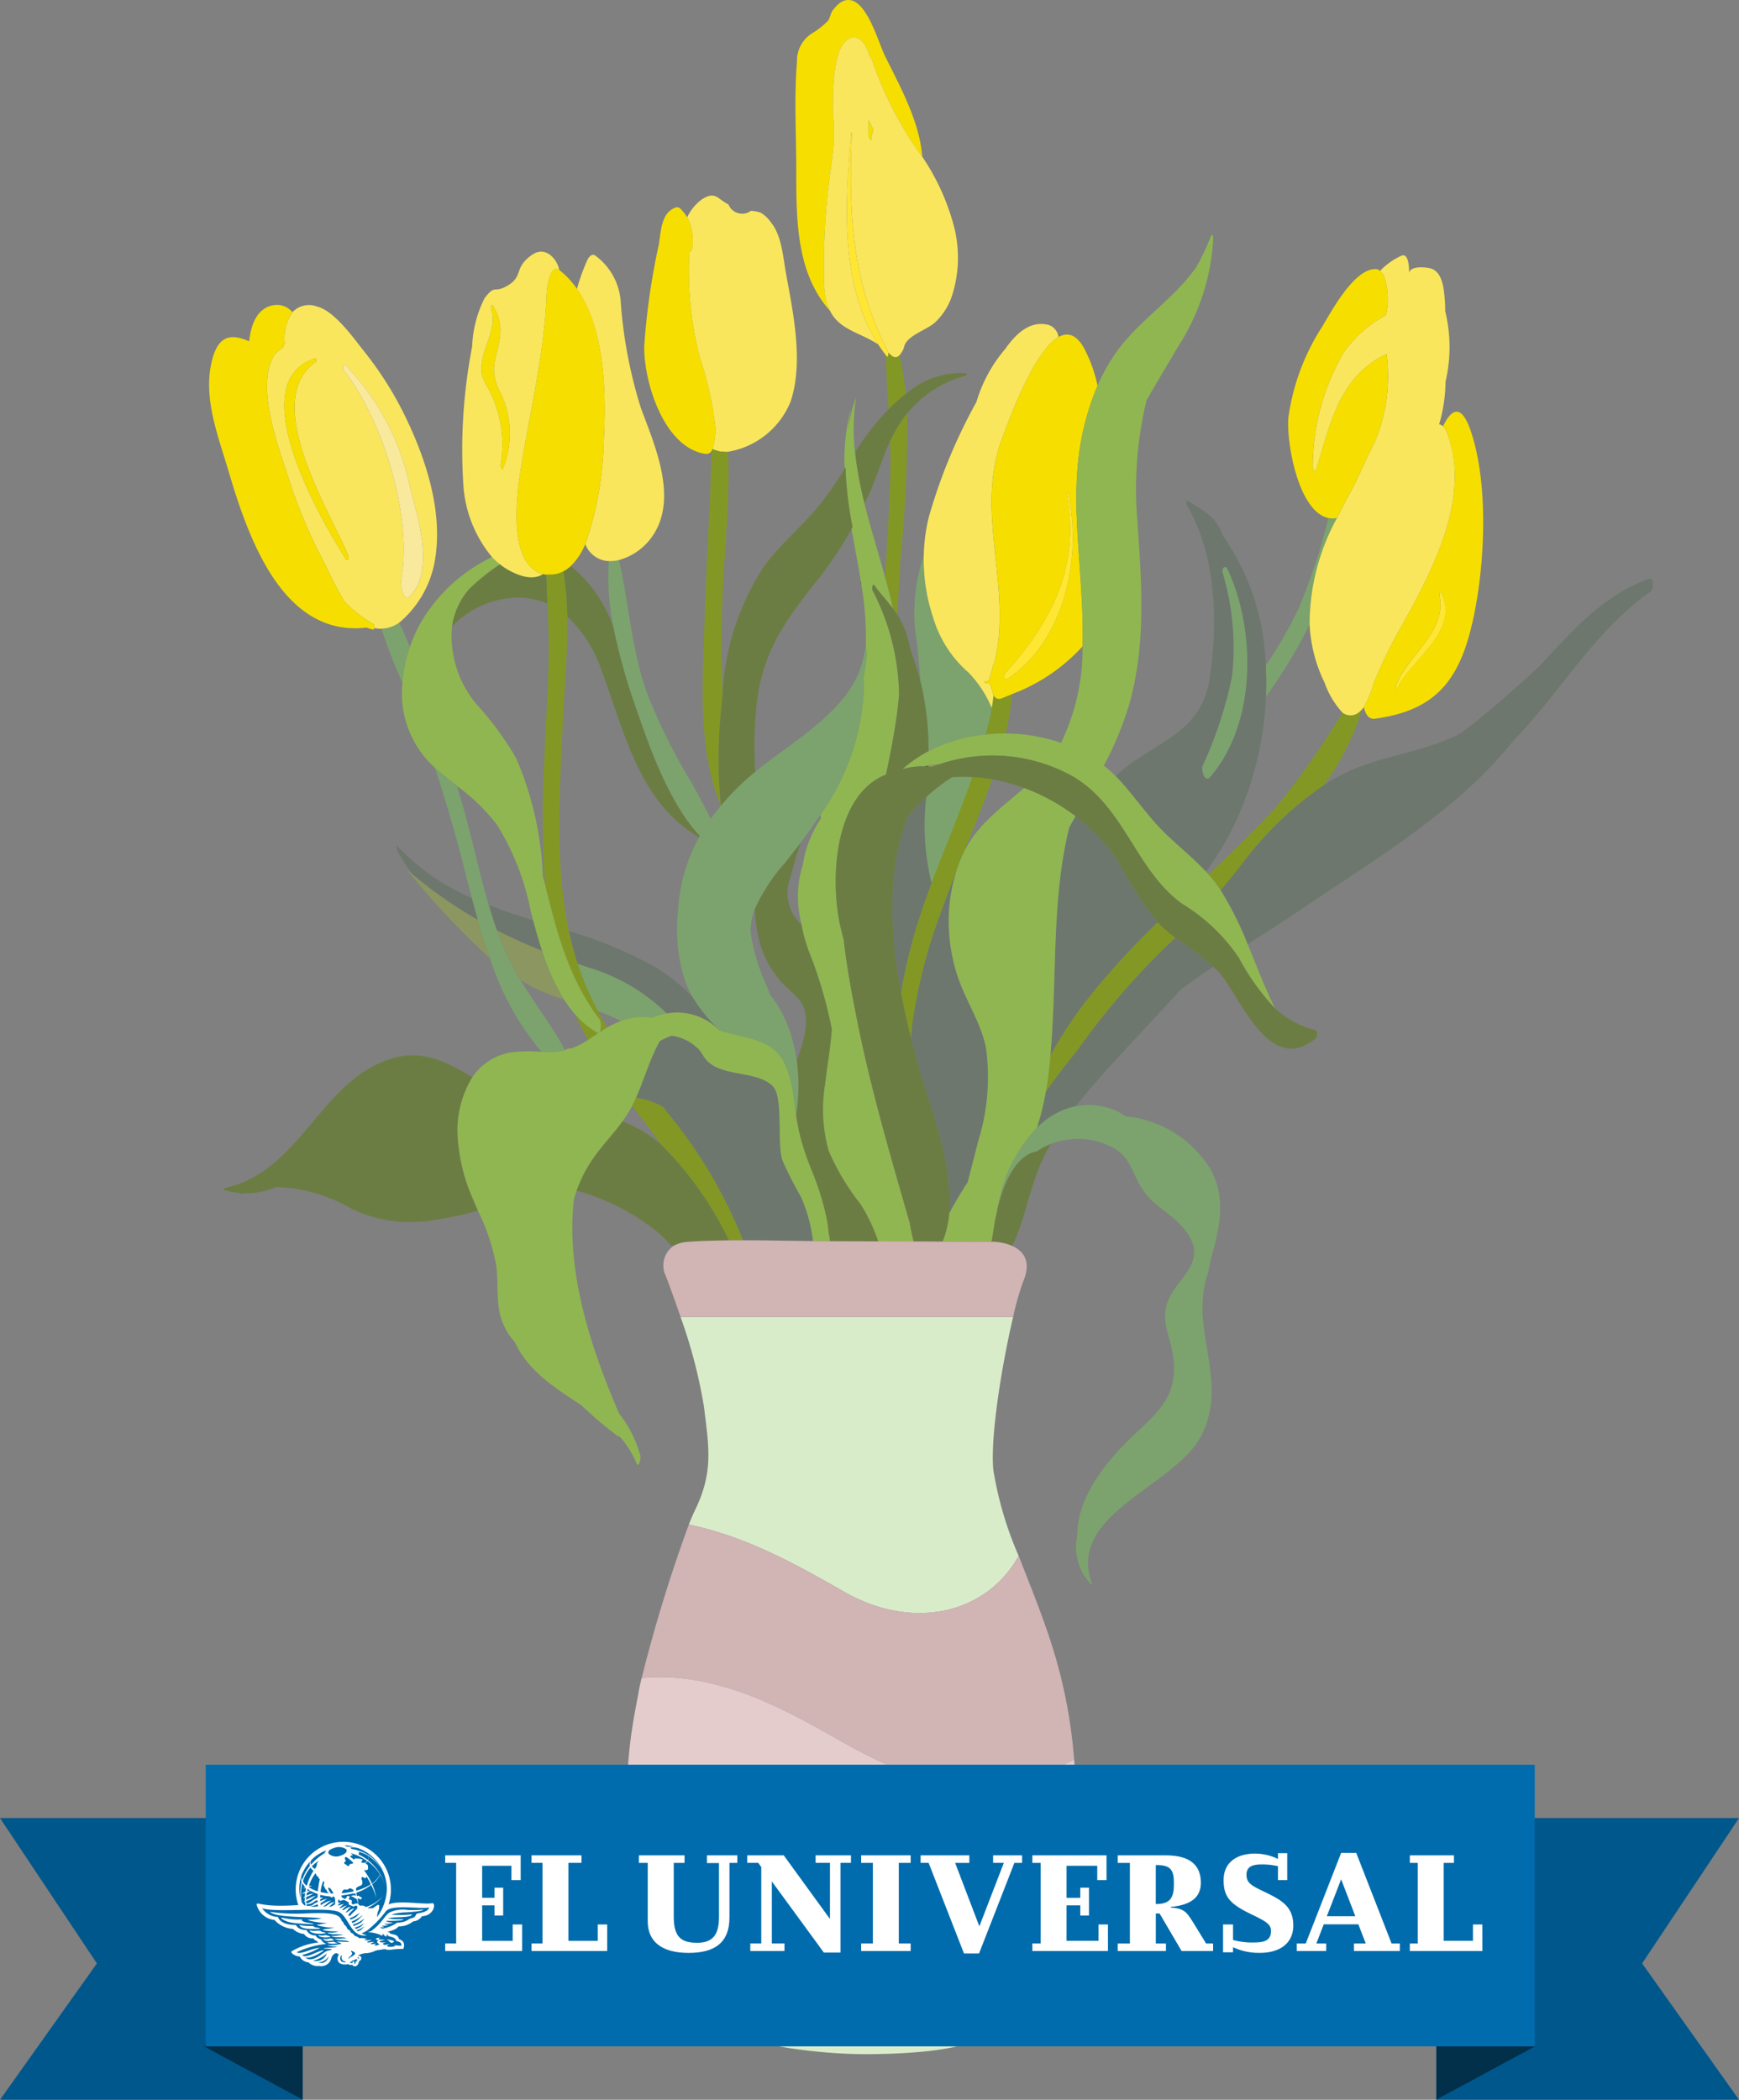 <svg xmlns="http://www.w3.org/2000/svg" width="111.008" height="133.993" viewBox="0 0 111.008 133.993">
  <rect x="0" y="0" width="111.008" height="133.993" fill="#808080" stroke="none"/>
  <g id="Group_8696" data-name="Group 8696" transform="translate(-292.496 -539.5)">
    <g id="Group_8673" data-name="Group 8673" transform="translate(305.844 539.5)">
      <path id="Path_411" data-name="Path 411" d="M1845.765,1405.928l0-.005h0Z" transform="translate(-1798.712 -1351.991)" fill="#6d776e"/>
      <path id="Path_412" data-name="Path 412" d="M1886.348,1398.668c-.453,3.748-.293,7.571-.638,11.42a26.3,26.3,0,0,1,2.581-3.872,49.787,49.787,0,0,1,4.284-4.651l-.032-.034a24.218,24.218,0,0,1-2.457-3.764,11.394,11.394,0,0,0-2.349-2.643c-.136-.113-.272-.225-.413-.332q-.207.361-.411.724A27.619,27.619,0,0,0,1886.348,1398.668Z" transform="translate(-1832.012 -1342.712)" fill="#6d776e"/>
      <path id="Path_413" data-name="Path 413" d="M1835.838,1436.489c.22-.845.442-1.692.651-2.547a13.739,13.739,0,0,0,.511-6.059c-.337-1.605-1.282-2.967-1.8-4.511a11.3,11.3,0,0,1-.547-2.781,10.454,10.454,0,0,1,.416-3.779l-.007-.024c-.318.812-.629,1.625-.923,2.443a33.306,33.306,0,0,0-1.823,7.045c-.042.326-.07.656-.1.986.155.617.317,1.22.481,1.8.724,2.566,2.249,6.326,1.961,9.436l.094-.183C1835.08,1437.687,1835.454,1437.085,1835.838,1436.489Z" transform="translate(-1787.416 -1361.048)" fill="#6d776e"/>
      <path id="Path_414" data-name="Path 414" d="M1812.947,1304.932c-.013-.081-.026-.162-.039-.243a.161.161,0,0,0-.01.118C1812.916,1304.848,1812.929,1304.89,1812.947,1304.932Z" transform="translate(-1771.306 -1267.597)" fill="#396406"/>
      <path id="Path_415" data-name="Path 415" d="M1777.068,1424.572a9.716,9.716,0,0,1-.243-4.21c.137-1.2.355-2.4.438-3.562a27.7,27.7,0,0,0-1.37-4.733,9.712,9.712,0,0,1-.561-1.931,2.75,2.75,0,0,1-.718-3.034c.191-.729.417-1.476.664-2.229-.331.439-.675.878-1.029,1.323a11.614,11.614,0,0,0-1.9,2.912,10.574,10.574,0,0,0,.187,1.635,6.314,6.314,0,0,0,1.525,3.066c.414.477,1.066.879,1.338,1.457.508,1.082-.01,2.466-.379,3.533a12.048,12.048,0,0,1-.04,3.447,32.32,32.32,0,0,1,.405,3.658c.318,1.189,1.351,3.525,1.538,4.417h.344l2.955.01a10.662,10.662,0,0,0-1.129-2.383A15.088,15.088,0,0,1,1777.068,1424.572Z" transform="translate(-1737.507 -1351.115)" fill="#6c7d43"/>
      <path id="Path_416" data-name="Path 416" d="M1662.211,1300.692c-.027-.618-.051-1.236-.067-1.854a1.063,1.063,0,0,1-.224-.039c-.534.343-1.277.262-2.224-.272a4.214,4.214,0,0,1-.524-.355,13.951,13.951,0,0,0-1.943,1.557,4.558,4.558,0,0,0-1.117,2.411,5.982,5.982,0,0,1,3.393-1.768A4.728,4.728,0,0,1,1662.211,1300.692Z" transform="translate(-1640.608 -1262.164)" fill="#6c7d43"/>
      <path id="Path_417" data-name="Path 417" d="M1701.238,1305.454c1.5,4,2.38,8.454,6.255,10.727l.051-.09c-1.975-2.111-3.221-5.686-4.081-8.186a38.113,38.113,0,0,1-1.431-5.109,8.767,8.767,0,0,0-2.727-3.927,2.146,2.146,0,0,1-.482.342,19.553,19.553,0,0,1,.249,2.875A8.4,8.4,0,0,1,1701.238,1305.454Z" transform="translate(-1676.213 -1262.745)" fill="#6c7d43"/>
      <path id="Path_418" data-name="Path 418" d="M1670.766,1430.555c.934.479,1.892.913,2.883,1.31-.219-.665-.405-1.327-.573-1.953-.955-.3-1.9-.6-2.826-.962C1670.408,1429.49,1670.576,1430.026,1670.766,1430.555Z" transform="translate(-1652.393 -1371.187)" fill="#6d776e"/>
      <path id="Path_419" data-name="Path 419" d="M1639.674,1409.633a14.131,14.131,0,0,1-4.732-3.3c-.072-.078-.083.149-.064.188a10.372,10.372,0,0,0,1,1.588,28.377,28.377,0,0,0,4.178,2.913C1639.921,1410.555,1639.8,1410.092,1639.674,1409.633Z" transform="translate(-1622.899 -1352.321)" fill="#6d776e"/>
      <path id="Path_420" data-name="Path 420" d="M1708.9,1443.161a11.606,11.606,0,0,0-2.456-1.948,25.631,25.631,0,0,0-5.443-2.257c.145.677.318,1.349.529,2.012.007.022.016.044.023.067.28.095.555.193.84.284a11.95,11.95,0,0,1,4.846,2.887,3.773,3.773,0,0,1,3.234.952l-.046-.072A10.315,10.315,0,0,1,1708.9,1443.161Z" transform="translate(-1678.027 -1379.529)" fill="#6d776e"/>
      <path id="Path_421" data-name="Path 421" d="M1968.388,1291.812a31.281,31.281,0,0,0,2.785-4.59,14.043,14.043,0,0,1,1.748-6.793,1.448,1.448,0,0,1-.545,0,39.461,39.461,0,0,1-1.915,5.793,27.3,27.3,0,0,1-2.09,3.621C1968.406,1290.5,1968.417,1291.154,1968.388,1291.812Z" transform="translate(-1900.923 -1247.372)" fill="#7ca36d"/>
      <path id="Path_422" data-name="Path 422" d="M1914.035,1295.11c.828.784,1.713,1.5,2.482,2.331a19.411,19.411,0,0,0,1.718-2.8,21.122,21.122,0,0,0,2.117-8.382c.029-.658.018-1.315-.016-1.97a15.229,15.229,0,0,0-2.7-8.238c-.523-1.306-1.058-1.512-2.276-2.276-.106-.067-.077.251-.054.291,1.87,3.172,1.99,7.443,1.463,10.978-.561,3.765-3.684,4.083-6.015,6.3.024.024.051.044.074.068C1911.957,1292.6,1912.838,1293.978,1914.035,1295.11Zm2.265-4.407a26.085,26.085,0,0,0,1.885-5.72,16.72,16.72,0,0,0-.612-6.66c-.056-.214.175-.483.306-.207,1.844,3.906,1.867,9.874-1.1,13.283C1916.435,1291.8,1916.212,1290.937,1916.3,1290.7Z" transform="translate(-1852.887 -1241.816)" fill="#6d776e"/>
      <path id="Path_423" data-name="Path 423" d="M1704.318,1451.451a18.609,18.609,0,0,0,1.3,3.017,12.594,12.594,0,0,1,1.468.634,3.79,3.79,0,0,1,1.978-.206,4.258,4.258,0,0,1,.943-.274,11.953,11.953,0,0,0-4.846-2.887C1704.873,1451.643,1704.6,1451.546,1704.318,1451.451Z" transform="translate(-1680.795 -1389.945)" fill="#7ca36d"/>
      <path id="Path_424" data-name="Path 424" d="M1673.808,1439.766a15.648,15.648,0,0,0,1.059,2.02,12.3,12.3,0,0,0,1.712.852c.353.141.71.266,1.067.387a13.829,13.829,0,0,1-1.408-3.117c-.99-.4-1.949-.831-2.883-1.31C1673.5,1438.991,1673.645,1439.381,1673.808,1439.766Z" transform="translate(-1654.983 -1379.23)" fill="#8b9660"/>
      <path id="Path_425" data-name="Path 425" d="M1639.554,1416.018c-.087-.073-.176-.138-.263-.213-.009-.008-.013.03-.006.036a52.914,52.914,0,0,0,5.23,5.556c-.29-.819-.55-1.647-.783-2.466A28.356,28.356,0,0,1,1639.554,1416.018Z" transform="translate(-1626.578 -1360.228)" fill="#8b9660"/>
      <path id="Path_426" data-name="Path 426" d="M1657.862,1394.3l.016-.016c-.853-1.549-1.93-2.952-2.849-4.461a15.646,15.646,0,0,1-1.059-2.02c-.163-.385-.312-.775-.453-1.168-.189-.529-.357-1.065-.517-1.6-.608-2.063-1.044-4.19-1.632-6.246-.131-.456-.268-.909-.406-1.362-.47-.373-.945-.748-1.4-1.157q1.016,3.066,1.816,6.2c.173.675.353,1.387.545,2.116.121.458.246.922.38,1.391.233.819.493,1.647.783,2.466a17.508,17.508,0,0,0,3.3,5.964A5.3,5.3,0,0,0,1657.862,1394.3Z" transform="translate(-1635.145 -1327.263)" fill="#7ca36d"/>
      <path id="Path_427" data-name="Path 427" d="M1630.171,1320.612a2.1,2.1,0,0,1-1.126.381,33.577,33.577,0,0,0,1.338,3.429,9.023,9.023,0,0,1,.471-2.254A13.208,13.208,0,0,0,1630.171,1320.612Z" transform="translate(-1618.044 -1280.872)" fill="#7ca36d"/>
      <path id="Path_428" data-name="Path 428" d="M1823.433,1217.13c-.155.142-.351.168-.579-.069-.04-.042-.083-.077-.124-.116.013.1-.021.348-.1.243-.021-.026-.037-.054-.057-.08.031,1.156.1,2.312.173,3.469a11.018,11.018,0,0,1,1.106-.984A16.818,16.818,0,0,0,1823.433,1217.13Z" transform="translate(-1779.375 -1194.449)" fill="#839824"/>
      <path id="Path_429" data-name="Path 429" d="M1822.655,1242.093c.023.678.035,1.358.019,2.038-.05,2.213-.2,4.422-.329,6.631.182.664.351,1.329.5,2q.149.2.284.407c.057-1.177.125-2.354.192-3.529a90.761,90.761,0,0,0,.432-9.328,8.789,8.789,0,0,0-.561.784A8.563,8.563,0,0,0,1822.655,1242.093Z" transform="translate(-1779.189 -1213.928)" fill="#839824"/>
      <path id="Path_430" data-name="Path 430" d="M1954.922,1354.1a53.041,53.041,0,0,1-4.125,5.9c-1.4,1.55-2.912,2.992-4.434,4.422a8.512,8.512,0,0,1,.785,1.02c.419-.5.834-1,1.234-1.511a22.356,22.356,0,0,1,5.326-5.177,15.784,15.784,0,0,0,2.452-4.848,1.146,1.146,0,0,1-.105.1A.846.846,0,0,1,1954.922,1354.1Z" transform="translate(-1882.576 -1308.621)" fill="#839824"/>
      <path id="Path_431" data-name="Path 431" d="M1886.821,1440.158a26.3,26.3,0,0,0-2.581,3.872c-.051.564-.108,1.128-.184,1.693-.028.211-.073.413-.109.62q.206-.291.4-.564c.512-.706,1.05-1.392,1.6-2.068a47.085,47.085,0,0,1,6.275-7.22,9.229,9.229,0,0,1-.933-.782c-.067-.065-.126-.135-.189-.2A49.758,49.758,0,0,0,1886.821,1440.158Z" transform="translate(-1830.542 -1376.654)" fill="#839824"/>
      <path id="Path_432" data-name="Path 432" d="M1704.92,1472.085a.123.123,0,0,1-.091-.017,5.5,5.5,0,0,1-1.4-1.156c.25.552.53,1.086.823,1.613C1704.476,1472.383,1704.7,1472.233,1704.92,1472.085Z" transform="translate(-1680.055 -1406.169)" fill="#839824"/>
      <path id="Path_433" data-name="Path 433" d="M1727.218,1503.393a4.719,4.719,0,0,0-1.316-.525c-.136-.032-.279-.052-.418-.077-.077.172-.161.343-.249.514.2.264.4.527.6.79.445.575.871,1.152,1.288,1.731a21.979,21.979,0,0,1,4.288,6.071c.3,0,.6-.005.91-.005a30.485,30.485,0,0,0-4.959-8.305Z" transform="translate(-1698.231 -1432.745)" fill="#839824"/>
      <path id="Path_434" data-name="Path 434" d="M1693.205,1325.965c-.007-.022-.016-.044-.023-.067-.212-.663-.385-1.335-.529-2.012-.946-4.432-.575-9.124-.379-13.6.089-2.027.309-4.282.266-6.489a19.552,19.552,0,0,0-.249-2.875,1.788,1.788,0,0,1-.974.2.792.792,0,0,1-.1.013c.016.618.04,1.235.067,1.854.05,1.153.1,2.305.076,3.458-.046,2.245-.2,4.485-.287,6.728a64.128,64.128,0,0,0,.065,7.8c.742,2.982,1.494,5.939,3.473,8.548.082.108.125.726-.036.834.168-.11.34-.219.519-.322-.207-.346-.4-.7-.593-1.053A18.594,18.594,0,0,1,1693.205,1325.965Z" transform="translate(-1669.682 -1264.459)" fill="#839824"/>
      <path id="Path_435" data-name="Path 435" d="M1716.416,1300.874a38.1,38.1,0,0,0,1.431,5.11c.859,2.5,2.106,6.074,4.081,8.185l-.051.091a10.729,10.729,0,0,0-1.174,3.249,11.743,11.743,0,0,0-.18,1.544,10.78,10.78,0,0,0,.313,3.894,6.139,6.139,0,0,0,.63,1.509,10.3,10.3,0,0,0,1.528,1.925l.186.194c1.49.534,3.285.452,4.112,2.029a7.1,7.1,0,0,1,.623,2.292c.055.442.106.829.162,1.19,0-.044-.007-.087-.01-.131a12.055,12.055,0,0,0,.04-3.447,10.181,10.181,0,0,0-.523-2.117,7.635,7.635,0,0,0-1.19-2.109c-.047-.142-.093-.284-.142-.426a12.33,12.33,0,0,1-1.088-3.54,3.89,3.89,0,0,1,.272-1.5,11.584,11.584,0,0,1,1.9-2.912c.353-.445.7-.884,1.029-1.323.447-.591.868-1.181,1.261-1.777a14.849,14.849,0,0,0,2.778-8.478c0-.034-.028-.123-.061-.127a13.836,13.836,0,0,0,.245-1.674c.007-.094-.037-.2-.082-.211-.029-.009-.057.02-.07.116-.5,3.517-4.353,5.5-6.98,7.645-.21.172-.416.344-.608.518a16.614,16.614,0,0,0-1.584,1.645c-.066.079-.129.16-.192.24-.156.2-.308.393-.453.6-.4-.822-.843-1.622-1.29-2.417a36.3,36.3,0,0,1-2.809-5.693c-.967-2.751-1.116-5.617-1.763-8.4a2.33,2.33,0,0,1-.646.067A16.019,16.019,0,0,0,1716.416,1300.874Z" transform="translate(-1690.598 -1260.823)" fill="#7ca36d"/>
      <path id="Path_436" data-name="Path 436" d="M1753.494,1270.754q.046-.615.109-1.237c-.086-2.031-.084-4.071-.006-6.167.111-2.947.5-6.17.354-9.232a2.214,2.214,0,0,1-.413-.025.153.153,0,0,1-.117,0l-.071-.029-.014,0a2.784,2.784,0,0,1-.372-.125c-.008.019-.018.035-.027.053-.083,1.092-.093,2.2-.147,3.268-.133,2.673-.261,5.346-.348,8.021-.12,3.694-.408,7.917,1.052,11.42A30.791,30.791,0,0,1,1753.494,1270.754Z" transform="translate(-1720.826 -1225.286)" fill="#839824"/>
      <path id="Path_437" data-name="Path 437" d="M1705.785,1191.246a21.723,21.723,0,0,1-1.183,6.685,1.682,1.682,0,0,0,1.5,1.081,2.321,2.321,0,0,0,.646-.067,3.827,3.827,0,0,0,2.215-1.642c1.544-2.4.05-5.726-.808-8.049a29.586,29.586,0,0,1-1.288-6.723,3.978,3.978,0,0,0-1.629-3.017c-.229-.167-.44.138-.515.309a12.5,12.5,0,0,0-.655,1.824C1705.882,1184.217,1705.935,1188.4,1705.785,1191.246Z" transform="translate(-1680.588 -1163.205)" fill="#f9e65d"/>
      <path id="Path_438" data-name="Path 438" d="M1990.022,1183.468a7.685,7.685,0,0,0-2.667,2.341,14.361,14.361,0,0,0-1.993,7.328c-.009.172.133.4.22.135.691-2.07,1.073-4.243,2.582-5.925a5.747,5.747,0,0,1,1.911-1.406,10.792,10.792,0,0,1-.778,5.661c-.57,1.069-1.03,2.235-1.412,2.93-.342.623-.669,1.245-.975,1.869a14.043,14.043,0,0,0-1.748,6.794,9.449,9.449,0,0,0,.955,3.715,5.534,5.534,0,0,0,1.141,1.91.846.846,0,0,0,1.133-.094,1.178,1.178,0,0,0,.105-.1,1.386,1.386,0,0,0,.13-.156,6.823,6.823,0,0,0,.628-1.53,29.967,29.967,0,0,1,1.818-3.71c1.5-2.712,3.318-6.076,3.354-9.37,0-.178,0-.355-.005-.532a7.681,7.681,0,0,0-.509-2.434.931.931,0,0,0-.237-.345.5.5,0,0,0-.245-.125,10,10,0,0,0,.407-2.719,9.653,9.653,0,0,0-.009-4.455c0-.013-.007-.023-.01-.036,0-.305-.012-.608-.042-.907-.058-.583-.136-1.457-.738-1.775-.285-.15-1.488-.273-1.532.261.019-.225,0-1.365-.494-1.122a4.231,4.231,0,0,0-1.353.964.881.881,0,0,1,.246.348A4.205,4.205,0,0,1,1990.022,1183.468Z" transform="translate(-1914.911 -1163.346)" fill="#f9e65d"/>
      <path id="Path_439" data-name="Path 439" d="M1789.724,1099.73l0-.012h0a45.141,45.141,0,0,1,.456-7.4c0-.022,0-.043,0-.065s.013-.072.019-.108a11.955,11.955,0,0,0,.092-3.23c-.021-1.916.079-4.528,1.2-4.782.557-.127.914.408,1.145,1.161a1.318,1.318,0,0,1,.214.434,22.879,22.879,0,0,0,3.144,5.99c-.173-2.237-1.37-4.387-2.4-6.471-.373-.755-1.088-3.352-2.188-3.516-.5-.074-.818.27-1.1.614-.168.2-.182.508-.338.71a4.936,4.936,0,0,1-.971.769,2.065,2.065,0,0,0-1,1.851c-.185,2.246-.046,4.589-.044,6.844,0,3.159-.025,6.616,2.16,9.042a3.619,3.619,0,0,1-.343-1.243C1789.745,1100.124,1789.738,1099.925,1789.724,1099.73Z" transform="translate(-1750.471 -1081.719)" fill="#f6df00"/>
      <path id="Path_440" data-name="Path 440" d="M1816.136,1128.409c-.1-.2-.2-.4-.3-.609-.014.315-.026.657-.035,1.017.059.1.117.2.174.3A3.089,3.089,0,0,1,1816.136,1128.409Z" transform="translate(-1773.734 -1120.134)" fill="#f6df00"/>
      <path id="Path_441" data-name="Path 441" d="M1839.066,1375q.269-.1.544-.189a6.8,6.8,0,0,0-.766.089c0,.026,0,.051,0,.077C1838.917,1374.981,1838.991,1374.989,1839.066,1375Z" transform="translate(-1792.94 -1326.053)" fill="#8b9660"/>
      <path id="Path_442" data-name="Path 442" d="M1838.01,1306.166c.091-.341.183-.681.259-1.026.048-.217.089-.433.125-.651-.009-.026-.019-.05-.028-.075a7.167,7.167,0,0,0-1.455-2.2,7.462,7.462,0,0,1-2.263-3.543,11.616,11.616,0,0,1-.588-3.941,11.357,11.357,0,0,0-.6,3.423.488.488,0,0,0-.025.177c.006.056.011.113.016.169a11.268,11.268,0,0,0,.182,1.871q.114,1.195.208,2.39a18.475,18.475,0,0,1,.517,4.469A10.155,10.155,0,0,1,1838.01,1306.166Z" transform="translate(-1788.435 -1259.298)" fill="#7ca36d"/>
      <path id="Path_443" data-name="Path 443" d="M1840.579,1379.719a9.976,9.976,0,0,0-1.307.011,12.377,12.377,0,0,0-1.636,1.258,15.382,15.382,0,0,0,.311,5.391c.009.034.021.069.03.1.3-.807.95-1.791,1.268-2.592Z" transform="translate(-1791.857 -1330.132)" fill="#7ca36d"/>
      <path id="Path_444" data-name="Path 444" d="M1863.169,1557.623c-.007-.029-.015-.057-.021-.086,0,.029-.01.057-.015.085Z" transform="translate(-1813.191 -1478.383)" fill="#0e2d00"/>
      <path id="Path_445" data-name="Path 445" d="M1595.8,1215.257c.577-3.067-.482-6.418-1.8-9.167a22.209,22.209,0,0,0-2.689-4.292c-.668-.831-1.878-2.577-3.007-2.865a1.443,1.443,0,0,0-1.576.363,2.962,2.962,0,0,0-.485,2.021c-.026.016-.052.034-.078.053a.255.255,0,0,1-.045.173,3.354,3.354,0,0,0-.542.471c-1.26,2.032.323,6.062.938,7.974a30.926,30.926,0,0,0,2.066,4.943c.371.705.867,1.859,1.467,2.821a8.144,8.144,0,0,0,1.853,1.442c.045.026.065.159.051.254a1.857,1.857,0,0,0,.461.043,2.107,2.107,0,0,0,1.126-.381A6.631,6.631,0,0,0,1595.8,1215.257Zm-5.657-.2c-1.462-2.293-6.747-11.256-1.987-12.807.1-.033.133.164.064.212-3.541,2.47.856,9.482,2.09,12.389C1590.349,1214.952,1590.244,1215.22,1590.139,1215.055Zm-.141-12.06c-.063-.08-.037-.464.089-.343a15.679,15.679,0,0,1,4.161,7.881c.49,1.911,1.568,5.155.018,6.858-.482.529-.649-.766-.6-1.045C1594.412,1212.3,1592.493,1206.175,1590,1202.995Z" transform="translate(-1581.41 -1179.37)" fill="#f9e65d"/>
      <path id="Path_446" data-name="Path 446" d="M1746.7,1160.047c0,.063-.056.3-.165.285h-.025a21.99,21.99,0,0,0,.661,6.727,21.668,21.668,0,0,1,.987,4.378,3.97,3.97,0,0,1-.169,1.482,2.783,2.783,0,0,0,.372.125l.014,0c.024.009.046.02.071.029a.152.152,0,0,0,.117,0,2.215,2.215,0,0,0,.413.025,5.233,5.233,0,0,0,4-3.211c.839-2.531.156-5.673-.3-8.186-.181-1-.268-2.41-.958-3.241a2.028,2.028,0,0,0-.668-.625,2.459,2.459,0,0,0-.606-.113.944.944,0,0,1-1.437-.405c-.754-.392-.834-.874-1.714-.315a3.062,3.062,0,0,0-.924,1.137A3.259,3.259,0,0,1,1746.7,1160.047Z" transform="translate(-1715.854 -1144.269)" fill="#f9e65d"/>
      <path id="Path_447" data-name="Path 447" d="M1800.4,1102.209c.006-.07.054-.036.051.016-.21,5.007-.035,9.425,2.314,13.946a.118.118,0,0,1,.009.034c.041.039.083.074.123.116.229.238.425.211.579.069a1.359,1.359,0,0,0,.324-.607c.181-.653,1.474-1.051,1.948-1.488a4.123,4.123,0,0,0,1.065-1.632,7.958,7.958,0,0,0,.134-4.576,14.606,14.606,0,0,0-2.008-4.381,22.883,22.883,0,0,1-3.144-5.99,1.316,1.316,0,0,0-.215-.434c-.232-.753-.588-1.288-1.145-1.161-1.118.254-1.218,2.866-1.2,4.782a11.947,11.947,0,0,1-.092,3.23c-.005.057-.012.115-.018.173a45.125,45.125,0,0,0-.456,7.4v.012c.014.2.02.394.042.587a3.625,3.625,0,0,0,.343,1.243c.62,1.231,1.9,1.363,3.081,2.146C1799.654,1111.829,1800.024,1106.566,1800.4,1102.209Zm1.124-.834c.1.2.193.409.3.609a3.1,3.1,0,0,0-.159.71c-.057-.1-.116-.2-.174-.3C1801.495,1102.033,1801.507,1101.691,1801.521,1101.376Z" transform="translate(-1759.417 -1093.71)" fill="#f9e65d"/>
      <path id="Path_448" data-name="Path 448" d="M1980.1,1200.821c.305-.624.633-1.246.975-1.87.382-.695.843-1.861,1.412-2.929a10.791,10.791,0,0,0,.778-5.662,5.745,5.745,0,0,0-1.911,1.406c-1.51,1.682-1.891,3.855-2.582,5.925-.087.262-.229.037-.22-.135a14.362,14.362,0,0,1,1.993-7.328,7.687,7.687,0,0,1,2.667-2.341,4.2,4.2,0,0,0-.116-2.487.872.872,0,0,0-.246-.348.427.427,0,0,0-.246-.115c-1.4-.073-2.867,2.721-3.457,3.689a14.271,14.271,0,0,0-2.141,5.723c-.168,1.479.59,6.071,2.549,6.473A1.444,1.444,0,0,0,1980.1,1200.821Z" transform="translate(-1908.103 -1167.765)" fill="#f6df00"/>
      <path id="Path_449" data-name="Path 449" d="M2011.843,1243.9c-.037,3.294-1.851,6.658-3.354,9.37a29.994,29.994,0,0,0-1.818,3.71,6.833,6.833,0,0,1-.628,1.531c.1.464.31.795.7.743,4.106-.547,5.526-2.7,6.333-6.633.7-3.411.916-8.318-.188-11.661-.63-1.909-1.285-1.423-1.793-.371a.926.926,0,0,1,.237.345A8.137,8.137,0,0,1,2011.843,1243.9Zm-3.712,13.432c-.049.1-.076-.094-.06-.137.741-2.024,3.264-3.426,2.8-5.8-.01-.05.024-.315.1-.172C2012.212,1253.619,2009.051,1255.514,2008.131,1257.334Z" transform="translate(-1932.328 -1213.39)" fill="#f6df00"/>
      <path id="Path_450" data-name="Path 450" d="M1734.421,1175.168a21.691,21.691,0,0,0-.987-4.378,21.988,21.988,0,0,1-.661-6.727h.025c.109.019.161-.222.165-.285a3.261,3.261,0,0,0-.331-1.905,2.45,2.45,0,0,0-.362-.484c-.139-.145-.233-.206-.426-.127-.883.359-.883,1.523-1.024,2.349a44.712,44.712,0,0,0-.928,6.45c-.048,2.307,1.269,6.542,3.926,6.907a.4.4,0,0,0,.407-.266c.009-.018.019-.034.027-.053A3.966,3.966,0,0,0,1734.421,1175.168Z" transform="translate(-1702.114 -1148.001)" fill="#f6df00"/>
      <path id="Path_451" data-name="Path 451" d="M1573.4,1219.049a8.165,8.165,0,0,1-1.854-1.442c-.6-.962-1.1-2.116-1.467-2.822a30.929,30.929,0,0,1-2.066-4.943c-.615-1.912-2.2-5.942-.938-7.974a3.347,3.347,0,0,1,.542-.471.256.256,0,0,0,.045-.173q.038-.028.078-.053a2.963,2.963,0,0,1,.485-2.021,1.277,1.277,0,0,0-1.35-.419c-.958.254-1.3,1.274-1.409,2.275-1.186-.518-2.036-.4-2.423,1.433-.485,2.293.451,4.637,1.091,6.8,1.248,4.221,3.434,10.661,8.815,10.034a4.462,4.462,0,0,0,.429.125c.04.009.063-.036.072-.1C1573.463,1219.208,1573.442,1219.075,1573.4,1219.049Z" transform="translate(-1562.908 -1179.224)" fill="#f6df00"/>
      <path id="Path_452" data-name="Path 452" d="M1618.047,1235.246c-.051.279.116,1.574.6,1.045,1.55-1.7.472-4.947-.018-6.858a15.679,15.679,0,0,0-4.161-7.881c-.126-.121-.152.263-.089.343C1616.871,1225.076,1618.79,1231.2,1618.047,1235.246Z" transform="translate(-1605.788 -1198.271)" fill="#f9e99d"/>
      <path id="Path_453" data-name="Path 453" d="M1810.288,1146.609a.109.109,0,0,0-.009-.034c-2.349-4.521-2.524-8.938-2.314-13.946,0-.052-.046-.085-.052-.016-.373,4.357-.742,9.619,1.739,13.487.147.229.308.452.476.671.02.026.036.054.057.08C1810.267,1146.957,1810.3,1146.712,1810.288,1146.609Z" transform="translate(-1766.933 -1124.114)" fill="#ffe633"/>
      <path id="Path_454" data-name="Path 454" d="M2021.014,1309.1c.46,2.378-2.064,3.779-2.8,5.8-.016.044.011.235.06.137.92-1.82,4.081-3.715,2.842-6.113C2021.038,1308.781,2021,1309.046,2021.014,1309.1Z" transform="translate(-1942.467 -1271.093)" fill="#ffe633"/>
      <path id="Path_455" data-name="Path 455" d="M1978.448,1303.675c-2.932,1.024-4.952,3.354-7.043,5.613-1.617,1.459-3.227,2.928-4.985,4.241-2.5,1.32-5.4,1.414-7.888,2.8-.306.171-.6.351-.888.539a22.353,22.353,0,0,0-5.326,5.177c-.4.512-.815,1.013-1.235,1.511l.009.013a21.385,21.385,0,0,1,1.713,3.426c1.17-.749,2.334-1.485,3.446-2.239,3.936-2.669,8.181-5.23,11.581-8.589a27.866,27.866,0,0,0,1.937-2.159c3.03-3.107,5.149-6.987,8.776-9.529C1978.728,1304.353,1978.744,1303.572,1978.448,1303.675Z" transform="translate(-1886.511 -1266.744)" fill="#6d776e"/>
      <path id="Path_456" data-name="Path 456" d="M1883.1,1448.639c-.551.676-1.089,1.362-1.6,2.068q-.2.273-.4.564a16.962,16.962,0,0,1-.568,2.288,4.861,4.861,0,0,1,2.483-1.389c.563-.707,1.144-1.388,1.729-2.04,1.629-1.817,3.318-3.578,4.958-5.385.684-.51,1.385-1,2.1-1.48a23.9,23.9,0,0,0-2.417-1.846A47.071,47.071,0,0,0,1883.1,1448.639Z" transform="translate(-1827.694 -1381.582)" fill="#6d776e"/>
      <path id="Path_457" data-name="Path 457" d="M1863.553,1524.9q-.03.139-.057.277l-.02.036c-.093.5-.166,1.008-.25,1.512.005.029.014.057.021.086a3.423,3.423,0,0,1,1.294.266h0c.87-1.815,1.124-3.895,2.045-5.745.022-.037.045-.072.067-.109a.2.2,0,0,0,.017-.061c.1-.2.216-.39.323-.585a4.362,4.362,0,0,0-.9.469C1864.785,1521.278,1863.95,1523.064,1863.553,1524.9Z" transform="translate(-1813.268 -1447.576)" fill="#6c7d43"/>
      <path id="Path_458" data-name="Path 458" d="M1811.86,1232.073c.4-.962.724-2.014,1.17-2.983a8.618,8.618,0,0,1,.534-1,8.8,8.8,0,0,1,.561-.784,7.258,7.258,0,0,1,3.761-2.416c.04-.014.037-.151-.009-.156a5.419,5.419,0,0,0-3.841,1.332,11,11,0,0,0-1.106.984,15,15,0,0,0-1.554,1.871c-.2.284-.389.572-.576.861a23.405,23.405,0,0,0,.606,3.28C1811.561,1232.735,1811.72,1232.409,1811.86,1232.073Z" transform="translate(-1769.564 -1200.926)" fill="#6c7d43"/>
      <path id="Path_459" data-name="Path 459" d="M1760.149,1280.835c.192-.174.4-.347.608-.518a26.611,26.611,0,0,1,.1-4.409c.408-3.321,1.842-5.271,3.859-7.81a24.956,24.956,0,0,0,2.193-3.276c.023-.041.045-.084.068-.125a23.5,23.5,0,0,1-.443-3.827l-.063.1a22.791,22.791,0,0,1-1.669,2.393c-1.1,1.329-2.449,2.44-3.473,3.829a16.257,16.257,0,0,0-2.653,8.108q-.064.621-.109,1.237a30.8,30.8,0,0,0,0,5.941v0A16.6,16.6,0,0,1,1760.149,1280.835Z" transform="translate(-1725.895 -1231.067)" fill="#6c7d43"/>
      <path id="Path_460" data-name="Path 460" d="M1792.333,1242.737c-.023.041-.045.083-.068.125.194,1.113.412,2.224.591,3.337l.039.244a20.107,20.107,0,0,1,.272,4.154c.044.013.089.117.082.211a13.84,13.84,0,0,1-.245,1.674c.032,0,.061.093.061.128a14.848,14.848,0,0,1-2.778,8.478c0,.083.016.166.022.249a7.255,7.255,0,0,0-1.155,2.958,6.749,6.749,0,0,0-.08,3.795c0,.013,0,.025.005.038a9.743,9.743,0,0,0,.561,1.931,27.7,27.7,0,0,1,1.37,4.733c-.083,1.167-.3,2.365-.438,3.563a9.721,9.721,0,0,0,.243,4.21,15.075,15.075,0,0,0,2.023,3.376,10.689,10.689,0,0,1,1.129,2.383l2.262.008c-.1-.387-.182-.778-.247-1.174-1.2-4.194-2.44-8.379-3.305-12.659-.358-1.771-.706-3.581-.911-5.4-.079-.307-.158-.614-.226-.923-.667-3.019-.363-8.341,2.924-9.639.25-1.193.492-2.4.666-3.618q.1-.737.171-1.484a14.906,14.906,0,0,0-1.705-6.668c-.037-.069,0-.446.106-.313.422.551.84,1,1.2,1.486-.145-.669-.315-1.334-.5-2-.43-1.571-.924-3.131-1.315-4.7a23.443,23.443,0,0,1-.605-3.28,13.427,13.427,0,0,1,.057-3.413c0-.007-.008-.039-.014-.02a11.5,11.5,0,0,0-.485,1.957,10.282,10.282,0,0,1,.163-1.13c0-.012-.009-.045-.015-.02a13.123,13.123,0,0,0-.369,3.669l.063-.1A23.525,23.525,0,0,0,1792.333,1242.737Zm1.471,3.754c.016,0,.016.051,0,.051S1793.789,1246.491,1793.8,1246.491Z" transform="translate(-1751.254 -1209.108)" fill="#90b652"/>
      <path id="Path_461" data-name="Path 461" d="M1583.521,1491.744a6.475,6.475,0,0,1,.942-3.816c-1.555-.891-3.045-1.753-4.964-1.239-4.721,1.263-5.945,7.3-10.866,8.317-.045.009-.042.127,0,.139a5.273,5.273,0,0,0,1.012.179c.012.047.038.078.078.064s.1-.032.149-.049a4.825,4.825,0,0,0,2.062-.4,10.29,10.29,0,0,1,4.838,1.4,8.511,8.511,0,0,0,4.612.792,21.8,21.8,0,0,0,3.428-.68c-.1-.232-.2-.465-.295-.7A11.5,11.5,0,0,1,1583.521,1491.744Z" transform="translate(-1567.653 -1419.192)" fill="#6c7d43"/>
      <path id="Path_462" data-name="Path 462" d="M1713.641,1519.493a21.969,21.969,0,0,0-4.289-6.071l-.014-.014a7.941,7.941,0,0,0-2.5-1.506c-.605.832-1.332,1.573-1.911,2.427a8.721,8.721,0,0,0-1.015,2.009l.025-.012a14.186,14.186,0,0,1,5.173,2.658,7.712,7.712,0,0,1,.86.861h.129a2.136,2.136,0,0,1,.928-.26C1711.8,1519.527,1712.7,1519.5,1713.641,1519.493Z" transform="translate(-1680.46 -1440.34)" fill="#6c7d43"/>
      <path id="Path_463" data-name="Path 463" d="M1818.638,1306.441c-.016,0-.016.051,0,.051S1818.654,1306.441,1818.638,1306.441Z" transform="translate(-1776.088 -1269.058)" fill="#396406"/>
      <path id="Path_464" data-name="Path 464" d="M1837.394,1375.346c-.1.017-.195.04-.292.062.1,0,.194.007.289.014C1837.392,1375.4,1837.393,1375.371,1837.394,1375.346Z" transform="translate(-1791.49 -1326.5)" fill="#396406"/>
      <path id="Path_465" data-name="Path 465" d="M1827.583,1392.922c-.01-.034-.021-.068-.03-.1a15.375,15.375,0,0,1-.312-5.391,10.253,10.253,0,0,0-1.2,1.3c-1.326,3.375-1.12,7.432-.411,11.2q.251-1.506.647-3.012C1826.64,1395.562,1827.094,1394.236,1827.583,1392.922Z" transform="translate(-1781.463 -1336.573)" fill="#6d776e"/>
      <path id="Path_466" data-name="Path 466" d="M1861.948,1348.214a.373.373,0,0,1-.517-.22c-.029.258-.062.517-.1.774,0,.027-.009.054-.013.08-.036.217-.076.434-.125.65-.076.345-.168.685-.259,1.026a11.433,11.433,0,0,1,1.269-.066,17.7,17.7,0,0,0,.415-2.515C1862.4,1348.035,1862.175,1348.126,1861.948,1348.214Z" transform="translate(-1811.355 -1303.656)" fill="#839824"/>
      <path id="Path_467" data-name="Path 467" d="M1830.987,1388.4c.294-.818.605-1.631.923-2.443.016-.04.03-.08.045-.119a9.124,9.124,0,0,1,.5-1.267c.566-1.417,1.221-2.987,1.788-4.622a10.745,10.745,0,0,0-1.258-.145q-.326.916-.673,1.822c-.092.24-.187.479-.28.719q-.354.9-.713,1.805l0,.005c-.318.8-.632,1.6-.933,2.412-.49,1.314-.943,2.64-1.3,4q-.4,1.505-.647,3.012c.183.976.4,1.933.629,2.854.031-.329.059-.66.1-.986A33.3,33.3,0,0,1,1830.987,1388.4Z" transform="translate(-1784.264 -1330.214)" fill="#839824"/>
      <path id="Path_468" data-name="Path 468" d="M1840.018,1228.219a7.162,7.162,0,0,1,1.456,2.2l.041,0c.042-.258.075-.516.1-.775a1.711,1.711,0,0,1-.14-.606c-.057.024-.09-.033-.108-.12l-.319-.052c-.025,0-.025-.076,0-.08l.278-.046h.024a.724.724,0,0,1,.016-.185c.061-.166.1-.332.155-.5a1.438,1.438,0,0,1,.073-.292c.025-.057.044-.113.069-.17,1.205-4.737-1.267-9.528.476-14.242.373-1.009,2.01-5.618,3.623-6.539a.939.939,0,0,0-.607-.769c-1.159-.32-2.08.5-2.792,1.526a9.184,9.184,0,0,0-1.838,3.38,34.749,34.749,0,0,0-3.047,7.371,11.238,11.238,0,0,0-.315,2.419,11.618,11.618,0,0,0,.588,3.941A7.463,7.463,0,0,0,1840.018,1228.219Z" transform="translate(-1791.542 -1185.3)" fill="#f9e65d"/>
      <path id="Path_469" data-name="Path 469" d="M1861.531,1216.745c-1.742,4.714.73,9.5-.476,14.242-.024.057-.044.113-.069.17a1.436,1.436,0,0,0-.073.292c-.051.166-.094.332-.155.5a.734.734,0,0,0-.016.185h-.024l-.278.046c-.025,0-.025.076,0,.08l.319.052c.018.087.051.144.108.12a1.719,1.719,0,0,0,.139.606.373.373,0,0,0,.517.221c.227-.088.449-.179.667-.271a11.523,11.523,0,0,0,4.5-3.05c.074-2.823-.3-5.795-.386-8.531,0-.009-.009-.016-.014-.024,0-.042.007-.084.01-.126a23.476,23.476,0,0,1,.057-2.578,16.888,16.888,0,0,1,1.286-5.373,9.191,9.191,0,0,0-.854-2.38c-.506-.913-1.072-1.042-1.64-.717C1863.542,1211.127,1861.9,1215.736,1861.531,1216.745Zm4.152,3.48c-.01-.057.05-.177.074-.071.93,4.1-.2,9.49-3.944,11.92-.125.081-.136-.332-.074-.4C1864.724,1228.354,1866.541,1224.862,1865.683,1220.225Z" transform="translate(-1810.931 -1188.697)" fill="#f6df00"/>
      <path id="Path_470" data-name="Path 470" d="M1868.227,1282.523c3.746-2.43,4.874-7.817,3.944-11.92-.024-.107-.084.014-.074.071.858,4.637-.959,8.129-3.944,11.449C1868.091,1282.192,1868.1,1282.6,1868.227,1282.523Z" transform="translate(-1817.345 -1239.146)" fill="#ffe633"/>
      <path id="Path_471" data-name="Path 471" d="M1847.49,1412.954c.005-.028.011-.057.016-.085.084-.5.157-1.013.25-1.512l.02-.036q.027-.139.057-.278a.118.118,0,0,1,0-.028c.008-.049.017-.1.025-.148q.152-.674.322-1.346a9.394,9.394,0,0,1,2.208-3.828,17.011,17.011,0,0,0,.568-2.288c.036-.207.081-.409.109-.62.076-.565.133-1.129.184-1.693.345-3.849.184-7.673.637-11.42a27.676,27.676,0,0,1,.565-3.152q.2-.363.411-.724a12.641,12.641,0,0,0-3.286-1.8c-1.4,1.231-2.947,2.292-3.821,4.041,0,.009-.007.018-.012.027a9.155,9.155,0,0,0-.5,1.267c-.015.047-.024.1-.038.143a10.452,10.452,0,0,0-.416,3.779,11.284,11.284,0,0,0,.547,2.781c.517,1.544,1.462,2.905,1.8,4.511a13.74,13.74,0,0,1-.511,6.059c-.209.854-.431,1.7-.651,2.546-.384.6-.757,1.2-1.087,1.826l-.094.183a6.273,6.273,0,0,1-.42,1.78c1.444,0,2.651.008,3.059.008Z" transform="translate(-1797.548 -1333.715)" fill="#90b652"/>
      <path id="Path_472" data-name="Path 472" d="M1736.074,1486.968c-.363-1.1.089-4.037-.622-4.734-.925-.907-2.85-.63-3.918-1.386-.58-.411-.5-.746-1.006-1.143a2.95,2.95,0,0,0-1.514-.678,4.073,4.073,0,0,0-.761.336c-.655,1.159-.974,2.4-1.523,3.617.14.024.282.045.418.077a4.721,4.721,0,0,1,1.316.525c.023.013.043.029.064.043.028.05.054.1.082.151a30.483,30.483,0,0,1,4.959,8.305c1.508,0,3.078.034,4.459.05a9.772,9.772,0,0,0-.774-2.834A23.142,23.142,0,0,1,1736.074,1486.968Z" transform="translate(-1699.479 -1412.934)" fill="#6d776e"/>
      <path id="Path_473" data-name="Path 473" d="M1651.019,1331.429a7.577,7.577,0,0,0,.568-.895c.019-.036.034-.072.052-.107.088-.171.172-.342.249-.514.548-1.221.867-2.458,1.523-3.617a4.056,4.056,0,0,1,.761-.336,2.951,2.951,0,0,1,1.514.678c.507.4.426.732,1.006,1.143,1.068.756,2.993.479,3.918,1.386.711.7.259,3.637.622,4.734a23.108,23.108,0,0,0,1.181,2.329,9.769,9.769,0,0,1,.774,2.834c.377,0,.738.007,1.08.008a4.441,4.441,0,0,0-.08-.5c-.027-.307-.067-.612-.124-.914a16.972,16.972,0,0,0-.969-3.114c-.258-.647-.442-1.173-.588-1.662a13.028,13.028,0,0,1-.39-1.755c-.057-.361-.108-.748-.163-1.19a7.094,7.094,0,0,0-.623-2.292c-.828-1.577-2.622-1.495-4.112-2.029l-.03-.012c-.037-.036-.072-.075-.11-.11a3.773,3.773,0,0,0-3.234-.952,4.26,4.26,0,0,0-.943.274,3.789,3.789,0,0,0-1.977.206,5.894,5.894,0,0,0-.826.39l-.048.029c-.179.1-.351.212-.519.322.16-.108.118-.727.036-.834-1.979-2.609-2.731-5.567-3.473-8.548q-.077-.31-.155-.62a20.936,20.936,0,0,0-1.715-7.531,19.9,19.9,0,0,0-2.513-3.415,6.784,6.784,0,0,1-1.569-4.975,4.557,4.557,0,0,1,1.117-2.411,13.977,13.977,0,0,1,1.943-1.557,4.536,4.536,0,0,1-.5-.458,10.48,10.48,0,0,0-4.694,4.437,9.641,9.641,0,0,0-.556,1.311,9.018,9.018,0,0,0-.471,2.253,6.4,6.4,0,0,0,1.98,5.366c.031.028.063.054.094.082.459.408.933.783,1.4,1.157a12.511,12.511,0,0,1,2.562,2.484,16.4,16.4,0,0,1,2.151,5.511c.049.187.1.38.153.575.168.625.354,1.288.573,1.953a13.827,13.827,0,0,0,1.408,3.118,7.55,7.55,0,0,0,.712.948,5.491,5.491,0,0,0,1.4,1.156.122.122,0,0,0,.09.017c-.224.148-.444.3-.667.44a5.376,5.376,0,0,1-1.127.57c-.094-.048-.205-.026-.338.091l-.016.016a5.3,5.3,0,0,1-1.481.1,8.724,8.724,0,0,0-2.018.035,3.679,3.679,0,0,0-2.409,1.567,6.474,6.474,0,0,0-.943,3.816,11.507,11.507,0,0,0,.995,4.006c.1.237.195.47.295.7a13.35,13.35,0,0,1,1.168,3.489c.129.934.029,1.882.18,2.814a3.987,3.987,0,0,0,1,2.068c.88,1.92,2.61,2.951,4.267,4.057a25.939,25.939,0,0,0,2.318,1.967.054.054,0,0,0,.083-.014,6,6,0,0,1,1.106,1.728c.057.138.112.13.157.059h0c0,.009.008.009.009,0l0-.025a.993.993,0,0,0,.086-.48,7.34,7.34,0,0,0-1.362-2.713c-1.827-4.242-3.394-9.03-2.888-13.657.052-.186.106-.371.17-.555a8.735,8.735,0,0,1,1.015-2.009C1649.687,1333,1650.414,1332.261,1651.019,1331.429Z" transform="translate(-1624.636 -1259.867)" fill="#90b652"/>
      <path id="Path_474" data-name="Path 474" d="M1865.523,1510.887q-.169.672-.322,1.346c-.008.049-.017.1-.025.148a.132.132,0,0,0,0,.027c.4-1.84,1.232-3.626,2.543-3.853a4.353,4.353,0,0,1,.9-.469,4.589,4.589,0,0,1,1.127-.281,4.664,4.664,0,0,1,2.948.571c.964.579,1.11,1.454,1.636,2.363.745,1.286,1.642,1.509,2.585,2.518.914.977.987,1.719.734,2.379-.025.06-.051.119-.075.179-.411.858-1.322,1.6-1.568,2.571-.276,1.092.168,1.852.367,2.885.636,3.3-1.405,4.189-3.3,6.238-1.474,1.59-2.77,3.463-2.767,5.626a3.355,3.355,0,0,0,.909,3.06c.031.035.031-.065.026-.078-1.605-4.451,5.25-6.137,6.963-9.375,1.34-2.535.335-5.01.117-7.654a8.027,8.027,0,0,1,.2-2.349,5.524,5.524,0,0,0,.276-1.13c.513-1.935,1.106-3.825.064-5.838a7.168,7.168,0,0,0-5.477-3.456,3.417,3.417,0,0,0-1.113-.541,4.392,4.392,0,0,0-2.053-.1,4.86,4.86,0,0,0-2.483,1.389A9.394,9.394,0,0,0,1865.523,1510.887Z" transform="translate(-1814.894 -1435.082)" fill="#7ca36d"/>
      <path id="Path_475" data-name="Path 475" d="M1633.943,1406.441c-.016,0-.016.051,0,.051S1633.959,1406.441,1633.943,1406.441Z" transform="translate(-1622.117 -1352.422)" fill="#507c03"/>
      <path id="Path_476" data-name="Path 476" d="M1635.174,1408.748l-.17-.17c-.005-.006-.008.013,0,.017l.17.17C1635.175,1408.771,1635.178,1408.752,1635.174,1408.748Z" transform="translate(-1623.006 -1354.204)" fill="#507c03"/>
      <path id="Path_477" data-name="Path 477" d="M1662.824,1198.544c.948.534,1.691.615,2.225.272a1.5,1.5,0,0,1-.41-.167c-1.835-1.075-1.233-5.167-.971-6.768.615-3.757,1.485-7.209,1.619-11.059.007-.186.2-1.848.8-1.4a1.629,1.629,0,0,0-.578-.973c-.527-.381-.966-.2-1.426.2-.863.763-.306,1.245-1.421,1.828-.751.393-.658-.144-1.333.719a7.375,7.375,0,0,0-.8,3.088,34.711,34.711,0,0,0-.562,8.846,7.964,7.964,0,0,0,1.83,4.6,4.541,4.541,0,0,0,.5.459A4.252,4.252,0,0,0,1662.824,1198.544Zm-1.292-11.625a2.708,2.708,0,0,1-.39-.891,2.82,2.82,0,0,1,.032-.83c.133-.972.977-2.263.562-3.276-.022-.052.013-.375.088-.258a2.785,2.785,0,0,1,.492,1.85c-.116,1.343-.74,1.987-.126,3.457a5.945,5.945,0,0,1,.309,5.093c-.073.2-.169-.129-.155-.206A7.621,7.621,0,0,0,1661.533,1186.919Z" transform="translate(-1643.736 -1162.181)" fill="#f9e65d"/>
      <path id="Path_478" data-name="Path 478" d="M1682.805,1186.367c-.133,3.85-1,7.3-1.619,11.059-.262,1.6-.865,5.693.971,6.768a1.507,1.507,0,0,0,.41.167,1.086,1.086,0,0,0,.224.039.8.8,0,0,0,.1-.013,1.789,1.789,0,0,0,.974-.2,2.15,2.15,0,0,0,.482-.342,4.2,4.2,0,0,0,.922-1.4,21.733,21.733,0,0,0,1.183-6.685c.15-2.849.1-7.029-1.715-9.6a5.453,5.453,0,0,0-1.125-1.2l-.007,0C1683,1184.52,1682.812,1186.182,1682.805,1186.367Z" transform="translate(-1661.255 -1167.728)" fill="#f6df00"/>
      <path id="Path_479" data-name="Path 479" d="M1668.649,1208.91c-.013.077.083.406.155.206a5.946,5.946,0,0,0-.309-5.093c-.614-1.47.01-2.115.126-3.457a2.785,2.785,0,0,0-.492-1.85c-.075-.118-.109.205-.088.258.415,1.012-.429,2.3-.562,3.276a2.808,2.808,0,0,0-.031.83,2.7,2.7,0,0,0,.389.89A7.621,7.621,0,0,1,1668.649,1208.91Z" transform="translate(-1650.041 -1179.231)" fill="#f6df00"/>
      <path id="Path_480" data-name="Path 480" d="M1875.708,1576.16l0,.009,0,.006Z" transform="translate(-1823.67 -1493.909)" fill="#73ad7e"/>
      <path id="Path_481" data-name="Path 481" d="M1593.752,1219.439c.068-.048.038-.245-.064-.212-4.76,1.551.525,10.513,1.987,12.807.105.165.21-.1.167-.206C1594.608,1228.922,1590.211,1221.909,1593.752,1219.439Z" transform="translate(-1586.945 -1196.349)" fill="#f6df00"/>
      <path id="Path_482" data-name="Path 482" d="M1944.5,1312.629c2.964-3.409,2.941-9.376,1.1-13.283-.131-.276-.362-.007-.306.207a16.72,16.72,0,0,1,.612,6.66,26.089,26.089,0,0,1-1.885,5.72C1943.929,1312.167,1944.152,1313.029,1944.5,1312.629Z" transform="translate(-1880.603 -1263.046)" fill="#7ca36d"/>
      <path id="Path_483" data-name="Path 483" d="M1849.255,1213.62a8.491,8.491,0,0,0-.785-1.02c-.051-.058-.105-.113-.157-.169-.769-.83-1.654-1.547-2.482-2.331-1.2-1.132-2.077-2.515-3.211-3.7-.023-.024-.05-.044-.074-.068a7.911,7.911,0,0,0-.75-.668,21.1,21.1,0,0,0,1.613-3.887c1.1-3.819.8-7.766.534-11.676a24.2,24.2,0,0,1,.581-7.756c.644-1.115,1.309-2.225,1.982-3.372a14.062,14.062,0,0,0,2.277-7.006c0-.064-.077-.278-.135-.127a15.1,15.1,0,0,1-.948,2.009c-1.463,2.094-3.766,3.459-5.226,5.6a12.085,12.085,0,0,0-1.076,1.963,16.89,16.89,0,0,0-1.286,5.373,23.473,23.473,0,0,0-.057,2.578c0,.05,0,.1,0,.15.081,2.736.46,5.707.386,8.53a13.8,13.8,0,0,1-1.375,6.167,11.224,11.224,0,0,0-3.543-.6,11.384,11.384,0,0,0-1.27.066,10.154,10.154,0,0,0-3.648,1.066,8.166,8.166,0,0,0-1.674,1.162,4.067,4.067,0,0,1,1.359-.189c.1-.022.194-.045.292-.063a6.8,6.8,0,0,1,.766-.089,10.551,10.551,0,0,1,8.4.751c3.381,1.937,4.026,5.964,7.039,8.166a11.566,11.566,0,0,1,3.637,3.466,14.84,14.84,0,0,0,2.306,3.216c-.657-1.326-1.182-2.728-1.752-4.1a21.361,21.361,0,0,0-1.713-3.426Z" transform="translate(-1784.683 -1156.805)" fill="#90b652"/>
      <path id="Path_484" data-name="Path 484" d="M1825.466,1326.4c-3.013-2.2-3.658-6.23-7.039-8.166a10.552,10.552,0,0,0-8.4-.751c-.183.058-.365.121-.544.189-.074-.009-.149-.017-.225-.023q-.143-.011-.289-.014a4.075,4.075,0,0,0-1.359.189,8.173,8.173,0,0,1,1.674-1.162,18.477,18.477,0,0,0-.517-4.469,16.018,16.018,0,0,0-.617-1.934c-.075-.352-.161-.7-.266-1.042a4.9,4.9,0,0,0-.59-1.251q-.135-.209-.283-.407c-.364-.484-.782-.935-1.2-1.486-.1-.134-.143.244-.106.313a14.906,14.906,0,0,1,1.705,6.668q-.066.747-.171,1.484c-.174,1.222-.417,2.425-.666,3.618-3.287,1.3-3.591,6.619-2.924,9.638.068.309.147.616.226.923.205,1.819.553,3.629.911,5.4.865,4.28,2.1,8.465,3.306,12.659.065.4.149.787.246,1.174l1.845.005a6.274,6.274,0,0,0,.42-1.78c.288-3.11-1.237-6.87-1.961-9.436-.164-.579-.325-1.182-.481-1.8-.232-.92-.446-1.877-.629-2.854-.708-3.773-.914-7.83.411-11.2a10.256,10.256,0,0,1,1.2-1.3,12.368,12.368,0,0,1,1.636-1.258,9.954,9.954,0,0,1,1.307-.011,10.823,10.823,0,0,1,1.258.145,11.883,11.883,0,0,1,2.045.553,12.639,12.639,0,0,1,3.286,1.8c.141.107.277.219.413.332a11.392,11.392,0,0,1,2.349,2.643,24.208,24.208,0,0,0,2.457,3.764l.032.034c.063.067.122.137.189.2a9.233,9.233,0,0,0,.933.782,23.878,23.878,0,0,1,2.417,1.847,5.7,5.7,0,0,1,.707.8c1.246,1.751,3.073,6.074,5.83,3.776.113-.095.144-.479-.031-.528a5.9,5.9,0,0,1-2.561-1.38,14.837,14.837,0,0,1-2.306-3.216A11.565,11.565,0,0,0,1825.466,1326.4Z" transform="translate(-1763.362 -1268.73)" fill="#6c7d43"/>
      <path id="Path_485" data-name="Path 485" d="M1745.314,1592.634c.323,2.617.607,4.187-.56,6.593-.125.257-.261.576-.405.939,3.586.752,6.639,2.411,9.907,4.285,4.317,2.475,9.032,1.494,11.151-2.28a22.792,22.792,0,0,1-1.618-5.479c-.209-2.183.571-6.837,1.261-9.772h-21.229A32.184,32.184,0,0,1,1745.314,1592.634Z" transform="translate(-1713.727 -1502.878)" fill="#d9ecca"/>
      <path id="Path_486" data-name="Path 486" d="M1742.158,1775.831c-4.8-.767-8.354-3.773-12.689-5.664a7.377,7.377,0,0,0-6.087-.287,19.411,19.411,0,0,0,1.265,6.56c2.3,5.905,3.425,6.844,5.015,7.976s6.195,1.633,8.9,1.633,5.7-.233,6.956-.867,4.141-3.523,5.656-9.342c.056-.214.1-.427.151-.641A20.6,20.6,0,0,1,1742.158,1775.831Z" transform="translate(-1696.687 -1654.965)" fill="#d9ecca"/>
      <path id="Path_487" data-name="Path 487" d="M1758.256,1557.592l-.062,0c-.408,0-1.615,0-3.059-.008l-1.845-.006-2.262-.008-2.956-.01h-.127c-.342,0-.7,0-1.08-.008-1.381-.016-2.951-.049-4.459-.05-.309,0-.61,0-.911.005-.941.01-1.838.035-2.61.094a2.136,2.136,0,0,0-.928.26,1.518,1.518,0,0,0-.482,1.933c.24.639.581,1.563.934,2.6h21.229a17.643,17.643,0,0,1,.657-2.3c.51-1.222.03-1.9-.71-2.233a3.425,3.425,0,0,0-1.293-.266Z" transform="translate(-1708.314 -1478.353)" fill="#d1b4b4"/>
      <path id="Path_488" data-name="Path 488" d="M1741.81,1670.832c-3.269-1.874-6.322-3.533-9.907-4.285a95.183,95.183,0,0,0-3.011,9.8c4.442-.419,8.485,1.608,12.262,3.765,3.6,2.053,6.987,3.659,11.233,2.872a14.066,14.066,0,0,0,4.111-1.442,32.131,32.131,0,0,0-1.334-7.021c-.618-2.015-1.462-4.059-2.2-5.968C1750.842,1672.325,1746.127,1673.307,1741.81,1670.832Z" transform="translate(-1701.28 -1569.259)" fill="#d1b4b4"/>
      <path id="Path_489" data-name="Path 489" d="M1736.518,1728.938c-3.777-2.156-7.82-4.184-12.262-3.765-.1.4-.167.719-.2.938-.106.61-.367,1.785-.545,3.313a25.238,25.238,0,0,0-.167,3.578,7.375,7.375,0,0,1,6.087.287c4.336,1.89,7.889,4.9,12.689,5.663a20.6,20.6,0,0,0,9.164-.632,25.748,25.748,0,0,0,.65-5.239c.021-.924,0-1.831-.068-2.714a14.062,14.062,0,0,1-4.111,1.442C1743.505,1732.6,1740.115,1730.991,1736.518,1728.938Z" transform="translate(-1696.646 -1618.087)" fill="#e4cccc"/>
    </g>
    <g id="Group_8674" data-name="Group 8674" transform="translate(292.496 652.112)">
      <g id="Group_8535" data-name="Group 8535" transform="translate(0 0)">
        <g id="Group_41" data-name="Group 41" transform="translate(91.68 3.406)">
          <path id="Path_63" data-name="Path 63" d="M716.922,248.907H697.594V230.932h19.328l-6.185,9.276Z" transform="translate(-697.594 -230.932)" fill="#00578b"/>
          <path id="Path_64" data-name="Path 64" d="M697.665,315.8v3.4l6.3-3.4Z" transform="translate(-697.653 -301.237)" fill="#022f4a"/>
        </g>
        <g id="Group_42" data-name="Group 42" transform="translate(0 3.406)">
          <path id="Path_65" data-name="Path 65" d="M163.433,248.907h19.327V230.932H163.433l6.185,9.276Z" transform="translate(-163.433 -230.932)" fill="#00578b"/>
          <path id="Path_66" data-name="Path 66" d="M245.553,315.8v3.4l-6.3-3.4Z" transform="translate(-226.238 -301.237)" fill="#022f4a"/>
        </g>
        <rect id="Rectangle_6" data-name="Rectangle 6" width="84.839" height="17.973" transform="translate(13.131 0)" fill="#006cad"/>
      </g>
      <g id="logo-el-universal" transform="translate(16.381 4.901)">
        <g id="Group_8392" data-name="Group 8392" transform="translate(12.038 0.727)">
          <g id="Group_8391" data-name="Group 8391" transform="translate(0 0)">
            <g id="Group_8390" data-name="Group 8390">
              <path id="Path_57775" data-name="Path 57775" d="M119.6,17.565H114.69v-.482h.7V11.941h-.7V11.46h4.819v1.582h-.591v-.916h-1.869V14.17h.786v-.647h.556V15.3h-.556v-.648h-.786v2.266H119V15.872h.6Z" transform="translate(-114.69 -11.304)" fill="#fff"/>
              <path id="Path_57776" data-name="Path 57776" d="M170.3,17.565H165.47v-.482h.7V11.941h-.7V11.46h3.19v.481h-.832v4.977H169.7V15.872h.6Z" transform="translate(-159.96 -11.304)" fill="#fff"/>
              <path id="Path_57777" data-name="Path 57777" d="M234.956,11.96h-.5v3.478c0,1.684-1.027,2.266-2.609,2.266-1.72,0-2.608-.731-2.608-2.006V11.961h-.564V11.48h2.914v.481H230.9v3.451c0,1.331.527,1.646,1.5,1.646,1.017,0,1.387-.546,1.387-1.646V11.97h-.767v-.49h1.939Z" transform="translate(-216.31 -11.322)" fill="#fff"/>
              <path id="Path_57778" data-name="Path 57778" d="M293.949,17.083h.807v.481h-2.182v-.481h.7V12.209c0-.01-.194-.268-.194-.268h-.7V11.46h2.328l2.951,4.061v-3.58h-.916V11.46H299v.481h-.666v5.725H297.27l-3.321-4.541Z" transform="translate(-273.098 -11.304)" fill="#fff"/>
              <path id="Path_57779" data-name="Path 57779" d="M362.549,17.565H359.39v-.482h.747V11.942h-.747V11.46h3.159v.482h-.757v5.141h.757Z" transform="translate(-332.837 -11.304)" fill="#fff"/>
              <path id="Path_57780" data-name="Path 57780" d="M398.081,17.731h-.962l-2.257-5.781h-.511V11.47h3.111v.481h-.907L398.1,16l1.563-4.051h-.685V11.47h1.851v.481h-.492Z" transform="translate(-364.003 -11.313)" fill="#fff"/>
              <path id="Path_57781" data-name="Path 57781" d="M464.917,17.574H460.09v-.482h.527V11.951h-.527V11.47h4.734v1.581h-.592v-.916h-1.959V14.18h.877v-.648h.554v1.776h-.554V14.66h-.877v2.266h2.042V15.881h.6Z" transform="translate(-422.609 -11.313)" fill="#fff"/>
              <path id="Path_57782" data-name="Path 57782" d="M513.684,14.762c1.6-.148,1.924-.859,1.924-1.554,0-1.11-.7-1.738-2.229-1.738H510.3v.481h.777v5.143H510.3v.481h3.08v-.481h-.647V15.179h.24l1.405,2.395h2.012v-.481h-.449l-.841-1.369c-.425-.684-.593-.861-1.415-.925Zm-.953-2.673h.074c.916,0,1.082.37,1.082,1.156s-.119,1.331-1.12,1.331h-.037Z" transform="translate(-467.371 -11.313)" fill="#fff"/>
              <path id="Path_57783" data-name="Path 57783" d="M572.907,16.508h-.637V14.731h.637v.99a4.5,4.5,0,0,0,1.369.157c.767,0,1.054-.213,1.054-.749,0-.425-.37-.62-1.231-1.036-1.341-.648-1.794-1.082-1.794-2.192,0-1.147.861-1.693,2.008-1.693a3.4,3.4,0,0,1,1.462.342v-.37h.591V11.9h-.591v-.888A4.249,4.249,0,0,0,574.7,10.9c-.629,0-.934.194-.934.657,0,.556.37.712,1.147,1.092,1.055.509,1.84.916,1.84,2.145,0,1.174-.906,1.748-2.127,1.748a3.886,3.886,0,0,1-1.72-.361Z" transform="translate(-522.616 -10.163)" fill="#fff"/>
              <path id="Path_57784" data-name="Path 57784" d="M617.37,14.58h2.211l.471,1.221H619.3v.481h2.927V15.8H621.7l-2.257-5.781h-.961L616.223,15.8h-.573v.481h1.877V15.8H616.9Zm2.016-.519h-1.822c.01,0,.916-2.358.916-2.358Z" transform="translate(-561.289 -10.02)" fill="#fff"/>
              <path id="Path_57785" data-name="Path 57785" d="M686.772,17.574H682.14v-.481h.508V11.951h-.508V11.47h2.817v.481H684.3v4.975h1.869V15.881h.6Z" transform="translate(-620.563 -11.313)" fill="#fff"/>
            </g>
          </g>
        </g>
        <g id="Group_8394" data-name="Group 8394" transform="translate(0 0)">
          <g id="Group_8393" data-name="Group 8393" transform="translate(0 0)">
            <path id="Path_57786" data-name="Path 57786" d="M18.326,48.231c.359.194.623.241,1.9.294.2-.026-.373-.1-.482-.129-.423-.129-.049-.192-.337-.175a4.074,4.074,0,0,1-.833-.055C18.31,48.127,18.041,48.019,18.326,48.231Z" transform="translate(-16.636 -43.244)" fill="#fff"/>
            <path id="Path_57787" data-name="Path 57787" d="M78.17,34.649c.017-.023.035-.046.05-.069C78.2,34.6,78.187,34.627,78.17,34.649Z" transform="translate(-70.095 -31.188)" fill="#fff"/>
            <path id="Path_57788" data-name="Path 57788" d="M40.025,58.322c.1.137.54.155.7.105.133.01.047-.066-.034-.076-.074.015-.157-.065-.171-.056C40.161,58.381,40,58.266,40.025,58.322Z" transform="translate(-36.088 -52.328)" fill="#fff"/>
            <path id="Path_57789" data-name="Path 57789" d="M14.96,7.259c-.574.1-2.1-.213-2.779.076a2.885,2.885,0,0,0,.15-.961,3.038,3.038,0,1,0-5.908,1C4.054,7.553,3.8,7.133,3.76,7.341A1.3,1.3,0,0,0,4.9,8.325,1.749,1.749,0,0,0,6.084,8.9a1.138,1.138,0,0,0,.7.32.617.617,0,0,0,.6.277.337.337,0,0,0,.25.179s-.01.062.069.089a4.144,4.144,0,0,0-1.739.583c.041.2.442.326.548.308a.679.679,0,0,0,.56.375.8.8,0,0,0,.68.231.661.661,0,0,0,.761-.434c.033-.145.135-.357.337-.383a.313.313,0,0,1,.163.1.391.391,0,0,0,.041.535.747.747,0,0,0,.562.061c.114.111.213.025.271.058-.023.039.1.116.209.071s.129-.1.139-.131a.1.1,0,0,0,.029-.11.075.075,0,0,0,.04-.1c.074.02.144-.091.139-.162-.01-.14-.1-.161-.229-.161a1.227,1.227,0,0,1,.606-.163,1.569,1.569,0,0,0,.532-.158c.154-.047.291-.046.416-.074.089-.018.155-.012.208-.026.035.034.138.075.442.031a5.581,5.581,0,0,1,.71-.043c.188-.522-.256-.607-.256-.607-.068-.137-.116-.26-.33-.308s-.27-.04-.3-.142a.3.3,0,0,0-.152.005.459.459,0,0,1,.15-.074c.433-.112.526-.243.582-.309a1.429,1.429,0,0,0,.929-.32.735.735,0,0,0,.564-.331C15.114,8.057,15.22,7.216,14.96,7.259ZM10.212,9.049a.147.147,0,0,1-.061-.068,1.267,1.267,0,0,0,.377-.171c.239-.146,0,.031-.064.117C10.465,8.926,10.423,8.992,10.212,9.049ZM7.853,7.381s-.038-.13.022-.146c.1-.029.259-.194.367-.226,0,0,.078-.087-.421.114,0-.047,0-.05,0-.117a.623.623,0,0,1,.166-.068c.011-.061-.12-.022-.16-.044-.023-.026-.005-.082,0-.171a3.032,3.032,0,0,0,.61.1c.035.028.235.137.154.033l0-.02c.049,0,.072,0,.122.005a.249.249,0,0,0,.033.081l.024.029,0,.38c-.046.022-.136.087-.219.125a.437.437,0,0,1-.175.026c.125-.081.175-.177.34-.275,0,0-.093-.087-.451.191a.491.491,0,0,1-.263.079V7.467c.151-.064.355-.311.514-.366C8.505,7.1,8.4,7.04,7.853,7.381Zm-.791.05-.105,0c-.007-.044-.015-.107-.015-.107a.771.771,0,0,0,.383-.093c.1-.046.168-.162.316-.153.013,0,.018.067.023.111-.028.014-.1.028-.124.04C7.38,7.3,7.379,7.419,7.062,7.431Zm3.213-3.452a2.092,2.092,0,0,1,.594.238.435.435,0,0,1-.021.279,3.177,3.177,0,0,0-.6-.36C10.311,4.1,10.307,4.044,10.275,3.979Zm-.8-.17h0c.115.137-.05.321-.366.417a.736.736,0,0,1-.729-.106c-.114-.136,0-.291.319-.384A.847.847,0,0,1,9.473,3.808Zm-1.818.844c-.059.048-.039.116-.055.175-.008.027-.026.079-.048.133-.026.036-.052.072-.076.109a1.251,1.251,0,0,1-.135-.1A.345.345,0,0,1,7.283,4.9a3.1,3.1,0,0,1,.437-.349A.593.593,0,0,1,7.656,4.653Zm1.559,1.9a.473.473,0,0,1,.067-.123c.029-.044.136-.05.178-.046s.072.017.094.011.048-.03.085-.063.079-.016.116-.011a.279.279,0,0,1,.107.039.136.136,0,0,1,.06.046.2.2,0,0,1,.018.1,5.431,5.431,0,0,1-.763.118A.516.516,0,0,0,9.215,6.555Zm.643-1.813c-.062.014-.126,0-.151.031s-.027.161-.167.093c-.084-.112-.115-.062-.167-.125a.08.08,0,0,1,.036-.132c.04-.015.034-.055.025-.1s-.066-.056-.041-.133c.009-.029.021-.092.114-.049a3.123,3.123,0,0,1,.375.3C9.944,4.688,9.915,4.729,9.859,4.742ZM7.8,4.083A1.565,1.565,0,0,1,8.2,3.9c-.025.046-.1.141-.115.176a3.678,3.678,0,0,0-.861.727.434.434,0,0,1,.009-.27A2.15,2.15,0,0,1,7.8,4.083Zm-.564.953a.723.723,0,0,0,.157.151,3.657,3.657,0,0,0-.431.958.586.586,0,0,1-.241-.3A2.469,2.469,0,0,1,7.2,4.981C7.209,4.994,7.223,5.022,7.234,5.036ZM7.027,6.344c.065.04.086.087.154.12a1.062,1.062,0,0,0-.192.031C7,6.447,7.013,6.393,7.027,6.344Zm-.154-.1c-.05.016-.157.054-.128.063A1.3,1.3,0,0,1,6.921,6.3c-.017.078-.039.165-.052.237-.065.022-.187.067-.2.125.048-.01.127-.037.186-.047a1.591,1.591,0,0,0-.016.215.535.535,0,0,0-.115.093c.026-.007.085-.025.116-.03,0,.016,0,.078,0,.094s-.018-.226,0,.087c-.023.035-.06.063-.072.087.013,0,.06-.015.074-.021a2.565,2.565,0,0,0,.046.282.469.469,0,0,1-.156-.106.583.583,0,0,1-.093-.131,2.993,2.993,0,0,1,.043-1.225A1.086,1.086,0,0,0,6.873,6.249Zm-.318.714a2.816,2.816,0,0,1,.033-1.377,1.249,1.249,0,0,0,.039.3A3.857,3.857,0,0,0,6.555,6.963Zm.558-.017c-.06.031-.111.064-.187.106a1.628,1.628,0,0,1,.007-.187,1.187,1.187,0,0,0,.146-.055c.155-.053.166-.107.3-.141,0,0-.046-.06-.36.071-.02.008-.055.033-.075.04a.809.809,0,0,1,.03-.184c.1-.035.133-.088.234-.118a3.129,3.129,0,0,0,.447.191c.007.1.007.25-.056.267A1.432,1.432,0,0,0,7.31,7.1a1.033,1.033,0,0,1-.368.18c-.01-.054-.012-.1-.017-.15a1.613,1.613,0,0,0,.253-.1c.155-.065.2-.174.361-.225C7.54,6.807,7.519,6.731,7.113,6.946Zm-.024-.716c.056-.033.215-.055.182-.08,0,0-.078,0-.168.012a2.506,2.506,0,0,1,.41-.806c.077.077.04.157.138.19.069.051.046.106.1.154l.042.025a7.738,7.738,0,0,0-.125.776A1.693,1.693,0,0,1,7.089,6.229Zm.919-.372A.106.106,0,0,1,8.069,6a.172.172,0,0,0,.005.194.457.457,0,0,1,.056.125.407.407,0,0,0,.105.116c.026.021.015.077.015.077a.986.986,0,0,0,.1.09.142.142,0,0,1,.029.026,2.859,2.859,0,0,1-.54-.086A2.418,2.418,0,0,1,8.008,5.857Zm.348.549c-.046-.1-.013-.129.022-.135s.12.077.141.117.049.063.075.116.056.093.08.139c-.054,0-.135-.005-.187-.008-.017-.027-.009-.05-.022-.064A.529.529,0,0,1,8.357,6.406Zm1.259,1.6a2.4,2.4,0,0,1,.36-.381s.025-.12-.421.2c-.044.022-.089.041-.111.017.129-.1.186-.27.332-.336,0,0-.044-.072-.428.169a.1.1,0,0,1-.129,0c.109-.086.2-.212.311-.257,0,0-.016-.053-.382.145a.1.1,0,0,1-.1,0c.1-.079.184-.194.29-.232,0,0,0-.052-.366.085a.554.554,0,0,1,0-.072.608.608,0,0,1,.154-.093s-.031-.044-.158,0c0,0,0-.162.007-.237a.6.6,0,0,1,.093.081s.066.024.092.008a.32.32,0,0,1,.2-.043,1.333,1.333,0,0,1,.2.109.1.1,0,0,1,.076.063c.015.047-.01.069,0,.093s.021.04.118.075.112.035.138.056.074.013.094.012.04-.038.062-.044a.514.514,0,0,1,.1,0c.061.017.031.082.033.135,0,.09-.092.122-.15.2C9.827,7.915,9.671,8.2,9.615,8.009Zm.573-.725a.375.375,0,0,0-.2.041.109.109,0,0,1-.149-.039c-.022-.041-.014-.071,0-.157s-.112-.068-.167-.1.008-.11.027-.165-.107-.066-.142-.058-.051.127-.119.162-.084.009-.163-.037a.162.162,0,0,1-.1-.16,7.083,7.083,0,0,0,.731-.127c.062-.01.034.039.093.016a.139.139,0,0,0,.053-.04,1.781,1.781,0,0,1,.054.171c-.023-.008-.068-.018-.092-.029a.459.459,0,0,0-.217.049c-.023.021.043.025.074.036s.079.04.111.051.055.076.112.072c.015,0,.043,0,.052.026a2.226,2.226,0,0,1,.088.309A.122.122,0,0,0,10.188,7.284Zm-.081-.821a.456.456,0,0,0,0-.133c-.014-.056.2-.152.2-.152s.084-.034.148-.066.066-.227.034-.3-.053-.162-.012-.209.166.08.233.055c.05-.018.046-.063.064-.1a4.27,4.27,0,0,1,.275.5,3.189,3.189,0,0,1-.905.4Zm.5-1.312.085.007c.065.005.16-.008.179-.081a.75.75,0,0,0-.016-.235c-.018-.059-.106-.065-.129-.1l-.007-.009a.783.783,0,0,0,.117-.154,2.928,2.928,0,0,1,.8.851,1.71,1.71,0,0,1-.514.588A4.394,4.394,0,0,0,10.612,5.151Zm.2-.588a.692.692,0,0,1-.119.148.156.156,0,0,0-.135-.026.111.111,0,0,1-.122-.061s.133-.1.072-.157a1.093,1.093,0,0,0-.382-.055c-.116-.033-.109.049-.126.088-.085-.071-.17-.138-.258-.2h.005c0-.125.141-.05.148-.1s-.153-.112-.1-.124A3.373,3.373,0,0,1,10.813,4.563Zm-1.245-.9c-.026-.005-.141-.056-.178-.061.027-.014.038-.022.046-.026a2.772,2.772,0,0,1,.589.1A1.989,1.989,0,0,0,9.569,3.659ZM7.185,4.59a.58.58,0,0,0-.03.288,2.971,2.971,0,0,0-.487.9A.7.7,0,0,1,6.6,5.547,2.768,2.768,0,0,1,7.185,4.59Zm.352,2.783c.073-.027.111-.035.118-.038s.02.031.034.115a1.387,1.387,0,0,1-.536.017A1.17,1.17,0,0,0,7.536,7.373Zm2.225.936a.224.224,0,0,1-.051-.1c.39-.1.794-.524.556-.251a.653.653,0,0,1-.33.273Zm.586-.163c.222-.169.2-.113.038.02a1.116,1.116,0,0,1-.506.354.144.144,0,0,1-.049-.092A3.224,3.224,0,0,0,10.347,8.147Zm.268.151c-.175.139-.114.183-.441.332-.092.037-.208.082-.213.086a.32.32,0,0,1-.048-.1C10.391,8.484,10.673,8.172,10.615,8.3Zm-.038.269c.161-.1-.042.039-.085.124a1.109,1.109,0,0,1-.4.211.388.388,0,0,1-.06-.087A1.824,1.824,0,0,0,10.577,8.567Zm.91-.721c.068-.169.111-.262.09-.349-.008-.038.05-.061-.025-.125s-.37.266-.456.213c-.06-.033-.105.016-.17,0a.133.133,0,0,1-.065-.038,2.614,2.614,0,0,0,.973-.763,2.438,2.438,0,0,1-1.061.709c-.04-.01-.049.018-.086-.02a.331.331,0,0,0-.248-.061.443.443,0,0,1-.12-.007.3.3,0,0,0-.067-.09c-.017-.131-.022-.2-.049-.346a.241.241,0,0,1,.063-.009c.063.008.065.041.1.051a.12.12,0,0,0,.113-.069c.01-.034-.047-.066-.1-.09a.647.647,0,0,1-.094-.062c-.03-.018-.094.011-.125.013-.015-.072-.024-.146-.04-.219l.034-.009a2.816,2.816,0,0,0,.908-.488,3.579,3.579,0,0,1,.344.869,3.757,3.757,0,0,0-.275-.914,1.526,1.526,0,0,0,.51-.6,2.488,2.488,0,0,1,.3.7,2.787,2.787,0,0,0-.288-.719c.012-.029.021-.059.029-.087-.011.025-.023.051-.035.076a3.008,3.008,0,0,0-.782-.9.446.446,0,0,0,0-.289,2.692,2.692,0,0,1,.829.813l-.011-.015a2.344,2.344,0,0,0-1.48-1.13l-.087-.041-.306-.058c-.009-.038-.085-.079-.1-.085a1.531,1.531,0,0,1,.494.025,2.807,2.807,0,0,1,1.87,2.647,3.191,3.191,0,0,1-.628,1.769A2.208,2.208,0,0,1,11.487,7.846ZM7.366,10.927a2,2,0,0,0,.883-.477.244.244,0,0,0-.017.034A.723.723,0,0,1,7.366,10.927Zm.326.1a.763.763,0,0,0,.674-.4C8.206,11.188,7.793,11.068,7.691,11.028Zm1.492-.05a.263.263,0,0,1-.025-.369c.007-.074.043-.093.029.056-.027.292.189.3.262.335S9.291,11.05,9.184,10.978Zm.454-.165c-.014-.033-.011-.075.069-.143.352-.3-.037-.264.135-.395-.026.086.532.119-.088.428A.4.4,0,0,0,9.637,10.813Zm.55.124c-.008.009-.011-.012-.013-.02a.028.028,0,0,0-.051,0c.047.05.024.118,0,.067a.034.034,0,0,0-.053-.01.09.09,0,0,1-.009.12c-.029.036-.092.049-.1.025s.024-.007.041-.026a.068.068,0,0,0-.028-.1c-.047-.028-.12-.014-.1.038.018.024.042.049-.012.05a.234.234,0,0,1-.076-.009.1.1,0,0,1-.081-.066c0-.039.025.013.059.008.052,0,.075-.119.192-.105a.052.052,0,0,0,.044-.02c.005-.013,0-.025.021-.031a.076.076,0,0,1,.041,0c.031,0,.028-.012.035-.026s.03-.011.052,0C10.2,10.863,10.2,10.922,10.187,10.937Zm.059-.22a.06.06,0,0,1,.041.1c-.029.031-.013-.013-.029-.047a.09.09,0,0,0-.064-.033c-.02-.005-.028-.028-.02-.03A.188.188,0,0,0,10.246,10.716ZM12.1,9.249a.212.212,0,0,0,.183.139c.153.028.356.109.375.246.01.069.422.062.328.341a3.625,3.625,0,0,1-.455-.048c-.013.02.132.031.063.066-.1.059-.6.08-.49-.048.026-.029.133-.044.135-.06a.663.663,0,0,0-.19.014.228.228,0,0,1-.171,0c-.059-.031-.1-.081.052-.114s.06-.028-.073-.024c0,0-.247,0-.243-.047s.112-.055.277-.1c.136-.037-.007-.02-.094-.031,0,0-.216,0-.247-.041s.094-.063.053-.1c-.072.047-.27.028-.22.115a.418.418,0,0,0,.191.074c-.179.04-.132.144-.05.2a.452.452,0,0,0,.086.047c-.145.081-.282.1-.308.068s.081-.056.061-.1c-.646.094-.1-.109-.1-.109-.007-.058-.477.1-.439-.021.075-.04.178-.047.263-.085-.024-.053-.369.027-.418-.027s.11-.039.139-.062a1.087,1.087,0,0,0-.492-.049.56.56,0,0,0-.3-.148.358.358,0,0,0-.23-.2.454.454,0,0,0-.118-.169.49.49,0,0,0-.11-.069.642.642,0,0,0-.1-.189c-.039-.06-.077-.063-.116-.093a.3.3,0,0,0-.066-.154.4.4,0,0,0-.09-.091.293.293,0,0,0-.056-.135c-.225-.4-1.118-.371-2.225-.336a11.719,11.719,0,0,1-2.3-.1C5.024,8.2,7,8.1,7.92,8.223a3.261,3.261,0,0,1-.865.08c-.061.074.595.189,1.221.231a6.5,6.5,0,0,0-.686.118,3.819,3.819,0,0,0,1.136.171c-.368.08-.792.085-.726.155a4.263,4.263,0,0,0,1.007.076c-.4.151-.741.043-.722.112a1.652,1.652,0,0,0,.422.076,3.351,3.351,0,0,1,.545.023c.024.033-.158.026-.3.053-.351.064-.471,0-.386.063A1.532,1.532,0,0,0,9,9.432c.214,0,.442.009.482.074a1.47,1.47,0,0,0-.33.012c-.286.029-.43-.013-.371.039a1.4,1.4,0,0,0,.444.066c.322.026.391.066.449.115l-.082,0c-.229-.027-.473-.015-.689-.036-.042.061.238.06.269.142a2.9,2.9,0,0,1-.742.105c-.043,0-.144-.031-.135-.007s.106.038.154.05a1.508,1.508,0,0,0,.432.022c.063.106-.925.058-.818.155a2.948,2.948,0,0,1,.494.02c-.031.013.074.041-.266.1-.288.09-.728.645-1.262.531-.122-.049-.141-.089-.148-.1.409.111,1.171-.445,1.171-.445-.182-.086-.969.453-1.3.354-.072-.055-.073-.046-.072-.072A4.242,4.242,0,0,0,7.793,10.1c-.571.065-1,.342-1.342.33-.071,0-.082,0-.107-.058a5.894,5.894,0,0,1,1.89-.518c-.144-.026-.336-.168-.342-.283-.187-.039-.34-.153-.355-.257a.6.6,0,0,1-.589-.344c-.574,0-.676-.323-.676-.323-1.059,0-1.146-.513-1.146-.513a1.246,1.246,0,0,1-1.012-.556c.877.31,4.147-.1,4.889.237.657.3.754,1.666,1.8,1.489a1.52,1.52,0,0,1-.337-.122,3.091,3.091,0,0,0,.34-.174,6.5,6.5,0,0,0,1.2-1.227c.364-.482,2.258-.122,2.764-.254-.033.176-.253.308-.713.38-.2.03-.052.227-.406.306-.252.056-.264.259-.919.286a2.308,2.308,0,0,1-.76.343l-.148.035c-.113-.028-.158-.048-.191-.087.138.005.255.014.286-.027-.052-.008-.182-.036-.178-.067.216,0,.457-.012.423-.048a.345.345,0,0,1-.252-.091A1.007,1.007,0,0,0,12.45,8.5c.022-.031-.292.014-.443-.11l-.008,0c.179-.007,1.188.009,1.12-.115a3.994,3.994,0,0,1-.986-.055,3.373,3.373,0,0,1,.413-.054c.46-.014,1.173-.029,1.113-.2a5.81,5.81,0,0,1-1.272.018l.033-.022a4.17,4.17,0,0,1,.96-.122c.157-.02,1-.058,1.027-.181a5.772,5.772,0,0,1-1.012.029,1.962,1.962,0,0,0-1.173.175,1.582,1.582,0,0,0-.206.192c-.039.05-.173.22-.206.257a3.3,3.3,0,0,1-.754.731c-.08.044-.165.035-.179.065h0l.053.005a2.171,2.171,0,0,1,.87.235c-.029-.049-.02-.094.044-.128a.294.294,0,0,0,.231.169C12.028,9.279,12.1,9.249,12.1,9.249Z" transform="translate(-3.76 -3.32)" fill="#fff"/>
            <path id="Path_57790" data-name="Path 57790" d="M42.847,60.338c.084.094.263.171.643.073.155.021-.106-.127-.18-.122C42.983,60.4,42.815,60.271,42.847,60.338Z" transform="translate(-38.602 -54.107)" fill="#fff"/>
            <path id="Path_57791" data-name="Path 57791" d="M80.33,61.03c.126.039.165.29.391.112C80.856,61.034,80.035,60.939,80.33,61.03Z" transform="translate(-71.964 -54.735)" fill="#fff"/>
            <path id="Path_57792" data-name="Path 57792" d="M45.651,62.2a1.557,1.557,0,0,1-.393.039c.059.091.349.125.591.068.125.005,0-.041-.036-.047C45.7,62.25,45.695,62.186,45.651,62.2Z" transform="translate(-40.751 -55.809)" fill="#fff"/>
            <path id="Path_57793" data-name="Path 57793" d="M29.119,52.513c-.085-.007-.271-.061-.22-.013.1.133.3.285,1.339.211,0-.02-.078-.035-.168-.063-.354-.033-.141-.1-.4-.105A4.792,4.792,0,0,1,29.119,52.513Z" transform="translate(-26.163 -47.146)" fill="#fff"/>
            <path id="Path_57794" data-name="Path 57794" d="M35.075,55.585c-.155-.014-.211-.054-.2-.026.1.25.793.231,1.045.171,0-.021-.081-.037-.124-.055-.3-.052-.118-.074-.276-.1S35.2,55.6,35.075,55.585Z" transform="translate(-31.496 -49.882)" fill="#fff"/>
          </g>
        </g>
      </g>
    </g>
  </g>
</svg>
